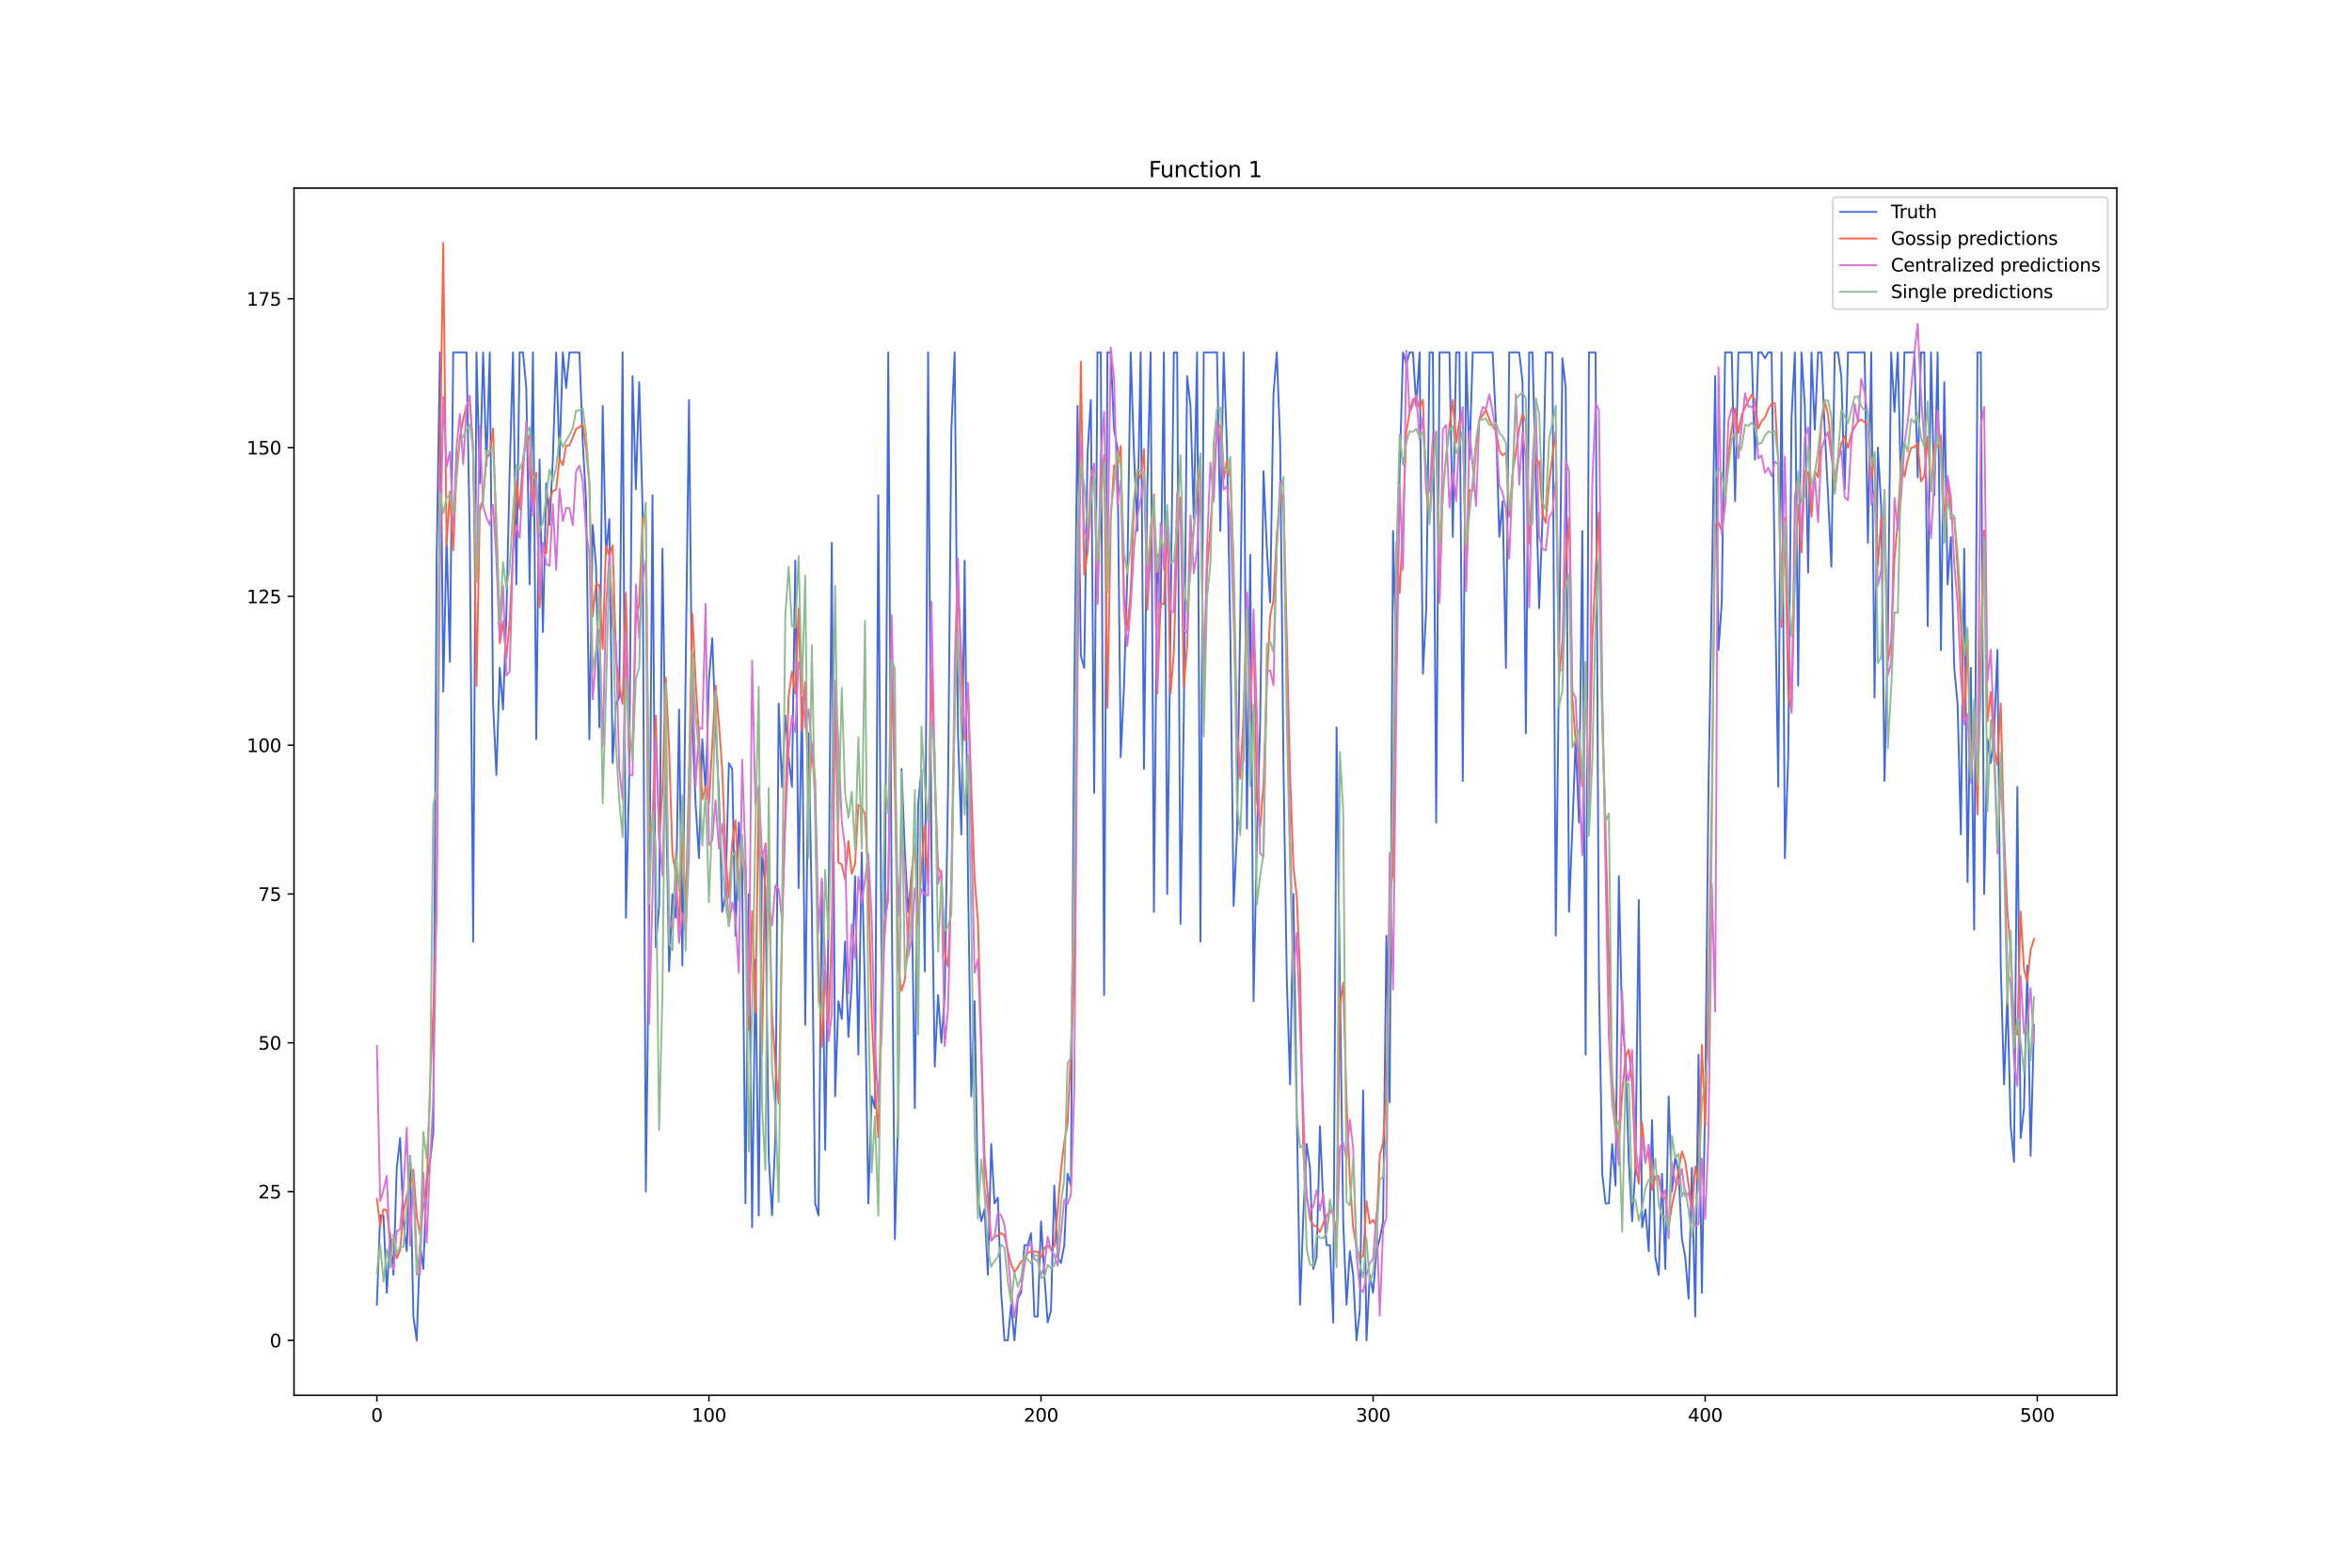 <?xml version="1.0" encoding="utf-8" standalone="no"?>
<!DOCTYPE svg PUBLIC "-//W3C//DTD SVG 1.1//EN"
  "http://www.w3.org/Graphics/SVG/1.1/DTD/svg11.dtd">
<svg xmlns:xlink="http://www.w3.org/1999/xlink" width="1296pt" height="864pt" viewBox="0 0 1296 864" xmlns="http://www.w3.org/2000/svg" version="1.1">
 <defs>
  <style type="text/css">*{stroke-linejoin: round; stroke-linecap: butt}</style>
 </defs>
 <g id="figure_1">
  <g id="patch_1">
   <path d="M 0 864 
L 1296 864 
L 1296 0 
L 0 0 
z
" style="fill: #ffffff"/>
  </g>
  <g id="axes_1">
   <g id="patch_2">
    <path d="M 162 768.96 
L 1166.4 768.96 
L 1166.4 103.68 
L 162 103.68 
z
" style="fill: #ffffff"/>
   </g>
   <g id="matplotlib.axis_1">
    <g id="xtick_1">
     <g id="line2d_1">
      <defs>
       <path id="m6d44ee0c8e" d="M 0 0 
L 0 3.5 
" style="stroke: #000000; stroke-width: 0.8"/>
      </defs>
      <g>
       <use xlink:href="#m6d44ee0c8e" x="207.655" y="768.96" style="stroke: #000000; stroke-width: 0.8"/>
      </g>
     </g>
     <g id="text_1">
      <!-- 0 -->
      <g transform="translate(204.473 783.558) scale(0.1 -0.1)">
       <defs>
        <path id="DejaVuSans-30" d="M 2034 4250 
Q 1547 4250 1301 3770 
Q 1056 3291 1056 2328 
Q 1056 1369 1301 889 
Q 1547 409 2034 409 
Q 2525 409 2770 889 
Q 3016 1369 3016 2328 
Q 3016 3291 2770 3770 
Q 2525 4250 2034 4250 
z
M 2034 4750 
Q 2819 4750 3233 4129 
Q 3647 3509 3647 2328 
Q 3647 1150 3233 529 
Q 2819 -91 2034 -91 
Q 1250 -91 836 529 
Q 422 1150 422 2328 
Q 422 3509 836 4129 
Q 1250 4750 2034 4750 
z
" transform="scale(0.016)"/>
       </defs>
       <use xlink:href="#DejaVuSans-30"/>
      </g>
     </g>
    </g>
    <g id="xtick_2">
     <g id="line2d_2">
      <g>
       <use xlink:href="#m6d44ee0c8e" x="390.639" y="768.96" style="stroke: #000000; stroke-width: 0.8"/>
      </g>
     </g>
     <g id="text_2">
      <!-- 100 -->
      <g transform="translate(381.095 783.558) scale(0.1 -0.1)">
       <defs>
        <path id="DejaVuSans-31" d="M 794 531 
L 1825 531 
L 1825 4091 
L 703 3866 
L 703 4441 
L 1819 4666 
L 2450 4666 
L 2450 531 
L 3481 531 
L 3481 0 
L 794 0 
L 794 531 
z
" transform="scale(0.016)"/>
       </defs>
       <use xlink:href="#DejaVuSans-31"/>
       <use xlink:href="#DejaVuSans-30" x="63.623"/>
       <use xlink:href="#DejaVuSans-30" x="127.246"/>
      </g>
     </g>
    </g>
    <g id="xtick_3">
     <g id="line2d_3">
      <g>
       <use xlink:href="#m6d44ee0c8e" x="573.623" y="768.96" style="stroke: #000000; stroke-width: 0.8"/>
      </g>
     </g>
     <g id="text_3">
      <!-- 200 -->
      <g transform="translate(564.079 783.558) scale(0.1 -0.1)">
       <defs>
        <path id="DejaVuSans-32" d="M 1228 531 
L 3431 531 
L 3431 0 
L 469 0 
L 469 531 
Q 828 903 1448 1529 
Q 2069 2156 2228 2338 
Q 2531 2678 2651 2914 
Q 2772 3150 2772 3378 
Q 2772 3750 2511 3984 
Q 2250 4219 1831 4219 
Q 1534 4219 1204 4116 
Q 875 4013 500 3803 
L 500 4441 
Q 881 4594 1212 4672 
Q 1544 4750 1819 4750 
Q 2544 4750 2975 4387 
Q 3406 4025 3406 3419 
Q 3406 3131 3298 2873 
Q 3191 2616 2906 2266 
Q 2828 2175 2409 1742 
Q 1991 1309 1228 531 
z
" transform="scale(0.016)"/>
       </defs>
       <use xlink:href="#DejaVuSans-32"/>
       <use xlink:href="#DejaVuSans-30" x="63.623"/>
       <use xlink:href="#DejaVuSans-30" x="127.246"/>
      </g>
     </g>
    </g>
    <g id="xtick_4">
     <g id="line2d_4">
      <g>
       <use xlink:href="#m6d44ee0c8e" x="756.607" y="768.96" style="stroke: #000000; stroke-width: 0.8"/>
      </g>
     </g>
     <g id="text_4">
      <!-- 300 -->
      <g transform="translate(747.063 783.558) scale(0.1 -0.1)">
       <defs>
        <path id="DejaVuSans-33" d="M 2597 2516 
Q 3050 2419 3304 2112 
Q 3559 1806 3559 1356 
Q 3559 666 3084 287 
Q 2609 -91 1734 -91 
Q 1441 -91 1130 -33 
Q 819 25 488 141 
L 488 750 
Q 750 597 1062 519 
Q 1375 441 1716 441 
Q 2309 441 2620 675 
Q 2931 909 2931 1356 
Q 2931 1769 2642 2001 
Q 2353 2234 1838 2234 
L 1294 2234 
L 1294 2753 
L 1863 2753 
Q 2328 2753 2575 2939 
Q 2822 3125 2822 3475 
Q 2822 3834 2567 4026 
Q 2313 4219 1838 4219 
Q 1578 4219 1281 4162 
Q 984 4106 628 3988 
L 628 4550 
Q 988 4650 1302 4700 
Q 1616 4750 1894 4750 
Q 2613 4750 3031 4423 
Q 3450 4097 3450 3541 
Q 3450 3153 3228 2886 
Q 3006 2619 2597 2516 
z
" transform="scale(0.016)"/>
       </defs>
       <use xlink:href="#DejaVuSans-33"/>
       <use xlink:href="#DejaVuSans-30" x="63.623"/>
       <use xlink:href="#DejaVuSans-30" x="127.246"/>
      </g>
     </g>
    </g>
    <g id="xtick_5">
     <g id="line2d_5">
      <g>
       <use xlink:href="#m6d44ee0c8e" x="939.591" y="768.96" style="stroke: #000000; stroke-width: 0.8"/>
      </g>
     </g>
     <g id="text_5">
      <!-- 400 -->
      <g transform="translate(930.047 783.558) scale(0.1 -0.1)">
       <defs>
        <path id="DejaVuSans-34" d="M 2419 4116 
L 825 1625 
L 2419 1625 
L 2419 4116 
z
M 2253 4666 
L 3047 4666 
L 3047 1625 
L 3713 1625 
L 3713 1100 
L 3047 1100 
L 3047 0 
L 2419 0 
L 2419 1100 
L 313 1100 
L 313 1709 
L 2253 4666 
z
" transform="scale(0.016)"/>
       </defs>
       <use xlink:href="#DejaVuSans-34"/>
       <use xlink:href="#DejaVuSans-30" x="63.623"/>
       <use xlink:href="#DejaVuSans-30" x="127.246"/>
      </g>
     </g>
    </g>
    <g id="xtick_6">
     <g id="line2d_6">
      <g>
       <use xlink:href="#m6d44ee0c8e" x="1122.575" y="768.96" style="stroke: #000000; stroke-width: 0.8"/>
      </g>
     </g>
     <g id="text_6">
      <!-- 500 -->
      <g transform="translate(1113.032 783.558) scale(0.1 -0.1)">
       <defs>
        <path id="DejaVuSans-35" d="M 691 4666 
L 3169 4666 
L 3169 4134 
L 1269 4134 
L 1269 2991 
Q 1406 3038 1543 3061 
Q 1681 3084 1819 3084 
Q 2600 3084 3056 2656 
Q 3513 2228 3513 1497 
Q 3513 744 3044 326 
Q 2575 -91 1722 -91 
Q 1428 -91 1123 -41 
Q 819 9 494 109 
L 494 744 
Q 775 591 1075 516 
Q 1375 441 1709 441 
Q 2250 441 2565 725 
Q 2881 1009 2881 1497 
Q 2881 1984 2565 2268 
Q 2250 2553 1709 2553 
Q 1456 2553 1204 2497 
Q 953 2441 691 2322 
L 691 4666 
z
" transform="scale(0.016)"/>
       </defs>
       <use xlink:href="#DejaVuSans-35"/>
       <use xlink:href="#DejaVuSans-30" x="63.623"/>
       <use xlink:href="#DejaVuSans-30" x="127.246"/>
      </g>
     </g>
    </g>
   </g>
   <g id="matplotlib.axis_2">
    <g id="ytick_1">
     <g id="line2d_7">
      <defs>
       <path id="m7f76f082e6" d="M 0 0 
L -3.5 0 
" style="stroke: #000000; stroke-width: 0.8"/>
      </defs>
      <g>
       <use xlink:href="#m7f76f082e6" x="162" y="738.72" style="stroke: #000000; stroke-width: 0.8"/>
      </g>
     </g>
     <g id="text_7">
      <!-- 0 -->
      <g transform="translate(148.637 742.519) scale(0.1 -0.1)">
       <use xlink:href="#DejaVuSans-30"/>
      </g>
     </g>
    </g>
    <g id="ytick_2">
     <g id="line2d_8">
      <g>
       <use xlink:href="#m7f76f082e6" x="162" y="656.714" style="stroke: #000000; stroke-width: 0.8"/>
      </g>
     </g>
     <g id="text_8">
      <!-- 25 -->
      <g transform="translate(142.275 660.514) scale(0.1 -0.1)">
       <use xlink:href="#DejaVuSans-32"/>
       <use xlink:href="#DejaVuSans-35" x="63.623"/>
      </g>
     </g>
    </g>
    <g id="ytick_3">
     <g id="line2d_9">
      <g>
       <use xlink:href="#m7f76f082e6" x="162" y="574.709" style="stroke: #000000; stroke-width: 0.8"/>
      </g>
     </g>
     <g id="text_9">
      <!-- 50 -->
      <g transform="translate(142.275 578.508) scale(0.1 -0.1)">
       <use xlink:href="#DejaVuSans-35"/>
       <use xlink:href="#DejaVuSans-30" x="63.623"/>
      </g>
     </g>
    </g>
    <g id="ytick_4">
     <g id="line2d_10">
      <g>
       <use xlink:href="#m7f76f082e6" x="162" y="492.703" style="stroke: #000000; stroke-width: 0.8"/>
      </g>
     </g>
     <g id="text_10">
      <!-- 75 -->
      <g transform="translate(142.275 496.502) scale(0.1 -0.1)">
       <defs>
        <path id="DejaVuSans-37" d="M 525 4666 
L 3525 4666 
L 3525 4397 
L 1831 0 
L 1172 0 
L 2766 4134 
L 525 4134 
L 525 4666 
z
" transform="scale(0.016)"/>
       </defs>
       <use xlink:href="#DejaVuSans-37"/>
       <use xlink:href="#DejaVuSans-35" x="63.623"/>
      </g>
     </g>
    </g>
    <g id="ytick_5">
     <g id="line2d_11">
      <g>
       <use xlink:href="#m7f76f082e6" x="162" y="410.697" style="stroke: #000000; stroke-width: 0.8"/>
      </g>
     </g>
     <g id="text_11">
      <!-- 100 -->
      <g transform="translate(135.912 414.497) scale(0.1 -0.1)">
       <use xlink:href="#DejaVuSans-31"/>
       <use xlink:href="#DejaVuSans-30" x="63.623"/>
       <use xlink:href="#DejaVuSans-30" x="127.246"/>
      </g>
     </g>
    </g>
    <g id="ytick_6">
     <g id="line2d_12">
      <g>
       <use xlink:href="#m7f76f082e6" x="162" y="328.692" style="stroke: #000000; stroke-width: 0.8"/>
      </g>
     </g>
     <g id="text_12">
      <!-- 125 -->
      <g transform="translate(135.912 332.491) scale(0.1 -0.1)">
       <use xlink:href="#DejaVuSans-31"/>
       <use xlink:href="#DejaVuSans-32" x="63.623"/>
       <use xlink:href="#DejaVuSans-35" x="127.246"/>
      </g>
     </g>
    </g>
    <g id="ytick_7">
     <g id="line2d_13">
      <g>
       <use xlink:href="#m7f76f082e6" x="162" y="246.686" style="stroke: #000000; stroke-width: 0.8"/>
      </g>
     </g>
     <g id="text_13">
      <!-- 150 -->
      <g transform="translate(135.912 250.485) scale(0.1 -0.1)">
       <use xlink:href="#DejaVuSans-31"/>
       <use xlink:href="#DejaVuSans-35" x="63.623"/>
       <use xlink:href="#DejaVuSans-30" x="127.246"/>
      </g>
     </g>
    </g>
    <g id="ytick_8">
     <g id="line2d_14">
      <g>
       <use xlink:href="#m7f76f082e6" x="162" y="164.681" style="stroke: #000000; stroke-width: 0.8"/>
      </g>
     </g>
     <g id="text_14">
      <!-- 175 -->
      <g transform="translate(135.912 168.48) scale(0.1 -0.1)">
       <use xlink:href="#DejaVuSans-31"/>
       <use xlink:href="#DejaVuSans-37" x="63.623"/>
       <use xlink:href="#DejaVuSans-35" x="127.246"/>
      </g>
     </g>
    </g>
   </g>
   <g id="line2d_15">
    <path d="M 207.655 719.039 
L 209.484 669.835 
L 211.314 669.835 
L 213.144 712.478 
L 214.974 679.676 
L 216.804 702.638 
L 218.634 643.593 
L 220.463 627.192 
L 222.293 673.115 
L 224.123 689.517 
L 225.953 637.033 
L 227.783 725.599 
L 229.613 738.72 
L 231.442 686.236 
L 233.272 699.357 
L 235.102 650.154 
L 236.932 640.313 
L 238.762 623.912 
L 240.592 309.011 
L 242.422 194.203 
L 244.251 381.175 
L 246.081 295.89 
L 247.911 364.774 
L 249.741 194.203 
L 257.06 194.203 
L 258.89 299.17 
L 260.72 518.945 
L 262.55 194.203 
L 264.38 266.368 
L 266.209 194.203 
L 268.039 256.527 
L 269.869 194.203 
L 271.699 387.736 
L 273.529 427.099 
L 275.359 368.055 
L 277.189 391.016 
L 279.018 338.533 
L 280.848 259.807 
L 282.678 194.203 
L 284.508 322.131 
L 286.338 194.203 
L 288.168 194.203 
L 289.997 213.884 
L 291.827 322.131 
L 293.657 194.203 
L 295.487 407.417 
L 297.317 253.247 
L 299.147 348.373 
L 300.976 266.368 
L 302.806 289.329 
L 304.636 253.247 
L 306.466 194.203 
L 308.296 253.247 
L 310.126 194.203 
L 311.956 213.884 
L 313.785 194.203 
L 319.275 194.203 
L 321.105 243.406 
L 322.935 276.208 
L 324.764 407.417 
L 326.594 289.329 
L 328.424 312.291 
L 330.254 400.857 
L 332.084 223.725 
L 333.914 305.73 
L 335.743 286.049 
L 337.573 420.538 
L 339.403 387.736 
L 341.233 384.456 
L 343.063 194.203 
L 344.893 505.824 
L 346.723 427.099 
L 348.552 207.324 
L 350.382 269.648 
L 352.212 210.604 
L 354.042 279.488 
L 355.872 656.714 
L 357.702 509.104 
L 359.531 272.928 
L 361.361 522.225 
L 363.191 499.264 
L 365.021 302.45 
L 366.851 430.379 
L 368.681 535.346 
L 370.51 492.703 
L 372.34 505.824 
L 374.17 391.016 
L 376 532.066 
L 377.83 368.055 
L 379.66 220.444 
L 381.489 400.857 
L 383.319 443.5 
L 385.149 473.022 
L 386.979 407.417 
L 388.809 436.939 
L 390.639 374.615 
L 392.469 351.653 
L 394.298 400.857 
L 396.128 436.939 
L 397.958 502.544 
L 399.788 492.703 
L 401.618 420.538 
L 403.448 423.818 
L 405.277 515.665 
L 407.107 453.34 
L 408.937 479.582 
L 410.767 663.275 
L 412.597 492.703 
L 414.427 676.396 
L 416.256 528.786 
L 418.086 669.835 
L 419.916 469.742 
L 421.746 489.423 
L 423.576 637.033 
L 425.406 669.835 
L 427.236 627.192 
L 429.065 387.736 
L 430.895 433.659 
L 432.725 394.296 
L 434.555 417.258 
L 436.385 433.659 
L 438.215 309.011 
L 440.044 489.423 
L 441.874 384.456 
L 443.704 564.868 
L 445.534 404.137 
L 447.364 502.544 
L 449.194 663.275 
L 451.023 669.835 
L 452.853 486.143 
L 454.683 633.753 
L 456.513 509.104 
L 458.343 299.17 
L 460.173 604.231 
L 462.003 551.747 
L 463.832 561.588 
L 465.662 518.945 
L 467.492 571.429 
L 469.322 541.906 
L 471.152 482.862 
L 472.982 581.269 
L 474.811 469.742 
L 476.641 548.467 
L 478.471 663.275 
L 480.301 604.231 
L 482.131 610.791 
L 483.961 272.928 
L 485.79 538.626 
L 487.62 505.824 
L 489.45 194.203 
L 491.28 489.423 
L 493.11 682.956 
L 494.94 614.071 
L 496.77 423.818 
L 498.599 469.742 
L 500.429 502.544 
L 502.259 482.862 
L 504.089 610.791 
L 505.919 443.5 
L 507.749 423.818 
L 509.578 535.346 
L 511.408 194.203 
L 513.238 469.742 
L 515.068 587.83 
L 516.898 548.467 
L 518.728 574.709 
L 520.557 548.467 
L 522.387 433.659 
L 524.217 236.846 
L 526.047 194.203 
L 527.877 404.137 
L 529.707 459.901 
L 531.536 309.011 
L 533.366 482.862 
L 535.196 604.231 
L 537.026 551.747 
L 538.856 659.995 
L 540.686 673.115 
L 542.516 666.555 
L 544.345 702.638 
L 546.175 630.473 
L 548.005 663.275 
L 549.835 659.995 
L 551.665 712.478 
L 553.495 738.72 
L 555.324 738.72 
L 557.154 719.039 
L 558.984 738.72 
L 560.814 715.758 
L 562.644 712.478 
L 564.474 686.236 
L 566.303 686.236 
L 568.133 679.676 
L 569.963 725.599 
L 571.793 725.599 
L 573.623 673.115 
L 575.453 702.638 
L 577.283 728.879 
L 579.112 722.319 
L 580.942 653.434 
L 582.772 692.797 
L 584.602 696.077 
L 586.432 686.236 
L 588.262 646.874 
L 590.091 653.434 
L 591.921 384.456 
L 593.751 223.725 
L 595.581 361.494 
L 597.411 368.055 
L 599.241 249.966 
L 601.07 220.444 
L 602.9 436.939 
L 604.73 194.203 
L 606.56 194.203 
L 608.39 548.467 
L 610.22 194.203 
L 612.05 194.203 
L 613.879 236.846 
L 615.709 246.686 
L 617.539 417.258 
L 619.369 377.895 
L 621.199 315.571 
L 623.029 194.203 
L 624.858 249.966 
L 626.688 292.609 
L 628.518 194.203 
L 630.348 423.818 
L 632.178 269.648 
L 634.008 194.203 
L 635.837 502.544 
L 637.667 305.73 
L 639.497 335.252 
L 641.327 194.203 
L 643.157 492.703 
L 646.817 194.203 
L 648.646 194.203 
L 650.476 509.104 
L 652.306 394.296 
L 654.136 207.324 
L 655.966 223.725 
L 657.796 286.049 
L 659.625 194.203 
L 661.455 518.945 
L 663.285 194.203 
L 670.604 194.203 
L 672.434 292.609 
L 674.264 194.203 
L 676.094 246.686 
L 677.924 348.373 
L 679.754 499.264 
L 681.583 459.901 
L 683.413 338.533 
L 685.243 194.203 
L 687.073 456.621 
L 688.903 305.73 
L 690.733 551.747 
L 692.563 463.181 
L 694.392 397.577 
L 696.222 259.807 
L 698.052 302.45 
L 699.882 331.972 
L 701.712 217.164 
L 703.542 194.203 
L 705.371 243.406 
L 707.201 420.538 
L 709.031 538.626 
L 710.861 597.67 
L 712.691 492.703 
L 714.521 610.791 
L 716.35 719.039 
L 718.18 669.835 
L 720.01 630.473 
L 721.84 643.593 
L 723.67 699.357 
L 725.5 692.797 
L 727.33 620.632 
L 729.159 663.275 
L 730.989 686.236 
L 732.819 686.236 
L 734.649 728.879 
L 736.479 400.857 
L 738.309 541.906 
L 740.138 673.115 
L 741.968 719.039 
L 743.798 689.517 
L 745.628 702.638 
L 747.458 738.72 
L 749.288 722.319 
L 751.117 600.951 
L 752.947 738.72 
L 754.777 702.638 
L 756.607 712.478 
L 758.437 689.517 
L 760.267 682.956 
L 762.097 673.115 
L 763.926 515.665 
L 765.756 607.511 
L 767.586 292.609 
L 769.416 364.774 
L 771.246 259.807 
L 773.076 194.203 
L 774.905 200.763 
L 776.735 194.203 
L 778.565 194.203 
L 780.395 223.725 
L 782.225 194.203 
L 784.055 371.335 
L 785.884 335.252 
L 787.714 194.203 
L 789.544 194.203 
L 791.374 453.34 
L 793.204 194.203 
L 798.693 194.203 
L 800.523 295.89 
L 802.353 194.203 
L 804.183 194.203 
L 806.013 430.379 
L 807.843 194.203 
L 809.672 253.247 
L 811.502 194.203 
L 822.481 194.203 
L 824.311 233.565 
L 826.141 295.89 
L 827.971 276.208 
L 829.801 368.055 
L 831.63 194.203 
L 837.12 194.203 
L 838.95 210.604 
L 840.78 404.137 
L 842.61 194.203 
L 844.439 194.203 
L 848.099 335.252 
L 849.929 286.049 
L 851.759 194.203 
L 855.418 194.203 
L 857.248 515.665 
L 859.078 364.774 
L 860.908 197.483 
L 862.738 213.884 
L 864.568 502.544 
L 866.397 456.621 
L 868.227 407.417 
L 870.057 453.34 
L 871.887 292.609 
L 873.717 581.269 
L 875.547 194.203 
L 879.206 194.203 
L 881.036 538.626 
L 882.866 646.874 
L 884.696 663.275 
L 886.526 663.275 
L 888.356 630.473 
L 890.185 653.434 
L 892.015 482.862 
L 893.845 564.868 
L 895.675 581.269 
L 897.505 640.313 
L 899.335 673.115 
L 901.164 643.593 
L 902.994 495.983 
L 904.824 676.396 
L 906.654 666.555 
L 908.484 689.517 
L 910.314 617.352 
L 912.144 692.797 
L 913.973 702.638 
L 915.803 646.874 
L 917.633 699.357 
L 919.463 604.231 
L 921.293 656.714 
L 923.123 637.033 
L 924.952 646.874 
L 926.782 682.956 
L 928.612 692.797 
L 930.442 715.758 
L 932.272 643.593 
L 934.102 725.599 
L 935.931 581.269 
L 937.761 712.478 
L 939.591 604.231 
L 941.421 433.659 
L 943.251 325.412 
L 945.081 207.324 
L 946.911 358.214 
L 948.74 331.972 
L 950.57 194.203 
L 954.23 194.203 
L 956.06 276.208 
L 957.89 194.203 
L 965.209 194.203 
L 967.039 253.247 
L 968.869 194.203 
L 970.698 194.203 
L 972.528 197.483 
L 974.358 194.203 
L 976.188 194.203 
L 978.018 322.131 
L 979.848 433.659 
L 981.678 194.203 
L 983.507 473.022 
L 985.337 417.258 
L 987.167 230.285 
L 988.997 194.203 
L 990.827 377.895 
L 992.657 194.203 
L 994.486 223.725 
L 996.316 315.571 
L 998.146 194.203 
L 999.976 236.846 
L 1001.806 194.203 
L 1003.636 194.203 
L 1005.465 236.846 
L 1007.295 272.928 
L 1009.125 312.291 
L 1010.955 194.203 
L 1012.785 194.203 
L 1014.615 207.324 
L 1016.444 269.648 
L 1018.274 194.203 
L 1027.424 194.203 
L 1029.253 299.17 
L 1031.083 194.203 
L 1032.913 384.456 
L 1034.743 246.686 
L 1036.573 279.488 
L 1038.403 430.379 
L 1040.232 351.653 
L 1042.062 194.203 
L 1043.892 227.005 
L 1045.722 194.203 
L 1047.552 272.928 
L 1049.382 194.203 
L 1054.871 194.203 
L 1056.701 263.087 
L 1058.531 194.203 
L 1060.361 194.203 
L 1062.191 345.093 
L 1064.02 194.203 
L 1065.85 272.928 
L 1067.68 194.203 
L 1069.51 358.214 
L 1071.34 210.604 
L 1073.17 322.131 
L 1074.999 295.89 
L 1076.829 368.055 
L 1078.659 387.736 
L 1080.489 459.901 
L 1082.319 302.45 
L 1084.149 486.143 
L 1085.978 368.055 
L 1087.808 512.384 
L 1089.638 194.203 
L 1091.468 194.203 
L 1093.298 492.703 
L 1095.128 407.417 
L 1096.958 420.538 
L 1098.787 404.137 
L 1100.617 358.214 
L 1102.447 532.066 
L 1104.277 597.67 
L 1106.107 548.467 
L 1107.937 620.632 
L 1109.766 640.313 
L 1111.596 433.659 
L 1113.426 627.192 
L 1115.256 610.791 
L 1117.086 532.066 
L 1118.916 637.033 
L 1120.745 564.868 
L 1120.745 564.868 
" clip-path="url(#pe89cdb2e42)" style="fill: none; stroke: #4169e1; stroke-linecap: square"/>
   </g>
   <g id="line2d_16">
    <path d="M 207.655 660.682 
L 209.484 675.452 
L 211.314 666.441 
L 213.144 666.983 
L 214.974 683.338 
L 216.804 682.981 
L 218.634 693.525 
L 220.463 688.975 
L 222.293 667.578 
L 224.123 658.965 
L 225.953 653.701 
L 227.783 644.616 
L 229.613 670.462 
L 231.442 679.877 
L 233.272 664.466 
L 235.102 659.321 
L 236.932 597.539 
L 238.762 557.097 
L 240.592 499.552 
L 242.422 251.461 
L 244.251 133.92 
L 246.081 300.653 
L 247.911 270.888 
L 249.741 303.301 
L 251.571 258.903 
L 253.401 241.025 
L 255.23 231.138 
L 257.06 223.508 
L 258.89 222.692 
L 260.72 246.347 
L 262.55 378.126 
L 264.38 282.079 
L 266.209 274.944 
L 268.039 252.725 
L 269.869 249.877 
L 271.699 236.161 
L 273.529 297.222 
L 275.359 354.452 
L 277.189 342.448 
L 279.018 362.745 
L 280.848 342.371 
L 284.508 265.318 
L 286.338 280.4 
L 288.168 252.741 
L 289.997 243.289 
L 291.827 239.647 
L 293.657 278.768 
L 295.487 260.494 
L 297.317 334.814 
L 299.147 300.177 
L 300.976 305.049 
L 302.806 275.225 
L 304.636 270.693 
L 306.466 269.769 
L 308.296 252.886 
L 310.126 256.356 
L 311.956 245.569 
L 313.785 245.463 
L 317.445 236.456 
L 319.275 235.395 
L 321.105 233.788 
L 322.935 247.257 
L 324.764 267.003 
L 326.594 339.626 
L 328.424 321.783 
L 330.254 322.604 
L 332.084 357.674 
L 333.914 300.773 
L 335.743 306.175 
L 337.573 300.509 
L 339.403 362.17 
L 341.233 377.932 
L 343.063 387.907 
L 344.893 326.681 
L 346.723 413.307 
L 348.552 410.553 
L 350.382 341.046 
L 352.212 333.097 
L 354.042 285.055 
L 355.872 286.92 
L 357.702 458.506 
L 359.531 454.91 
L 361.361 394.435 
L 363.191 463.288 
L 365.021 435.663 
L 366.851 373.383 
L 368.681 412.19 
L 370.51 470.542 
L 372.34 481.482 
L 374.17 511.489 
L 376 457.385 
L 377.83 501.032 
L 379.66 425.728 
L 381.489 338.151 
L 383.319 375.632 
L 385.149 406.276 
L 386.979 440.572 
L 388.809 433.391 
L 390.639 442.976 
L 394.298 377.724 
L 396.128 398.181 
L 397.958 424.429 
L 399.788 471.408 
L 401.618 494.784 
L 403.448 464.155 
L 405.277 452.067 
L 407.107 489.383 
L 408.937 467.893 
L 410.767 479.508 
L 412.597 567.784 
L 414.427 502.15 
L 416.256 558.038 
L 418.086 435.313 
L 419.916 581.201 
L 421.746 464.819 
L 423.576 489.133 
L 425.406 558.142 
L 427.236 586.532 
L 429.065 608.135 
L 430.895 515.455 
L 432.725 445.157 
L 434.555 383.688 
L 436.385 370.17 
L 438.215 382.256 
L 440.044 335.208 
L 441.874 402.835 
L 443.704 375.583 
L 445.534 445.203 
L 447.364 409.756 
L 449.194 440.439 
L 451.023 535.425 
L 452.853 576.985 
L 454.683 534.24 
L 456.513 565.597 
L 458.343 511.615 
L 460.173 377.906 
L 462.003 475.505 
L 463.832 476.372 
L 465.662 484.634 
L 467.492 463.45 
L 469.322 481.587 
L 471.152 476.239 
L 472.982 443.639 
L 474.811 444.492 
L 476.641 448.956 
L 478.471 484.27 
L 480.301 559.425 
L 482.131 597.969 
L 483.961 626.796 
L 485.79 535.952 
L 487.62 513.665 
L 489.45 486.693 
L 491.28 370.459 
L 493.11 434.265 
L 494.94 533.034 
L 496.77 546.092 
L 498.599 539.969 
L 500.429 515.041 
L 502.259 480.846 
L 504.089 465.196 
L 505.919 510.151 
L 507.749 477.471 
L 509.578 454.773 
L 511.408 487.589 
L 513.238 368.348 
L 515.068 429.155 
L 516.898 477.94 
L 518.728 482.081 
L 520.557 525.403 
L 522.387 532.728 
L 524.217 486.863 
L 526.047 394.948 
L 527.877 323.81 
L 529.707 360.947 
L 531.536 408.067 
L 533.366 378.767 
L 535.196 433.621 
L 537.026 484.531 
L 538.856 507.291 
L 540.686 576.187 
L 542.516 637.577 
L 544.345 659.029 
L 546.175 683.44 
L 548.005 681.726 
L 549.835 680.918 
L 551.665 679.659 
L 553.495 680.903 
L 555.324 689.19 
L 557.154 696.613 
L 558.984 701.127 
L 560.814 698.626 
L 562.644 695.25 
L 564.474 694.144 
L 566.303 690.316 
L 569.963 689.738 
L 571.793 689.864 
L 573.623 692.95 
L 575.453 687.847 
L 577.283 686.314 
L 579.112 688.368 
L 580.942 686.978 
L 582.772 667.64 
L 584.602 644.912 
L 586.432 629.679 
L 588.262 619.165 
L 591.921 538.558 
L 593.751 338.059 
L 595.581 199.137 
L 597.411 316.755 
L 599.241 304.555 
L 601.07 276.41 
L 602.9 257.919 
L 604.73 332.292 
L 606.56 270.088 
L 608.39 250.825 
L 610.22 390.04 
L 612.05 286.29 
L 613.879 256.517 
L 615.709 256.317 
L 617.539 245.817 
L 619.369 327.56 
L 621.199 347.271 
L 623.029 325.757 
L 624.858 278.099 
L 626.688 260.724 
L 628.518 263.666 
L 630.348 247.447 
L 632.178 336.147 
L 635.837 272.307 
L 637.667 382.191 
L 639.497 332.549 
L 641.327 332.907 
L 643.157 286.715 
L 644.987 382.227 
L 646.817 359.55 
L 648.646 294.816 
L 650.476 274.066 
L 652.306 378.563 
L 654.136 356.265 
L 655.966 301.424 
L 657.796 291.993 
L 659.625 273.422 
L 661.455 251.095 
L 663.285 389.882 
L 665.115 314.262 
L 666.945 291.071 
L 668.775 264.21 
L 670.604 235.077 
L 672.434 234.475 
L 674.264 264.114 
L 676.094 253.967 
L 677.924 262.981 
L 679.754 310.406 
L 681.583 404.913 
L 683.413 429.152 
L 685.243 393.816 
L 687.073 326.526 
L 688.903 392.067 
L 690.733 345.406 
L 692.563 441.156 
L 694.392 455.96 
L 696.222 432.144 
L 698.052 376.592 
L 699.882 339.501 
L 701.712 330.822 
L 703.542 294.131 
L 705.371 275.843 
L 707.201 272.884 
L 710.861 426.704 
L 712.691 477.852 
L 714.521 493.701 
L 716.35 535.456 
L 718.18 635.687 
L 720.01 658.376 
L 721.84 672.068 
L 723.67 675.327 
L 725.5 675.931 
L 727.33 679.056 
L 729.159 674.033 
L 730.989 669.966 
L 732.819 667.569 
L 734.649 668.959 
L 736.479 680.914 
L 738.309 554.498 
L 740.138 541.537 
L 741.968 606.731 
L 743.798 650.24 
L 745.628 676.445 
L 747.458 687.435 
L 749.288 692.76 
L 751.117 692.522 
L 752.947 661.981 
L 754.777 674.295 
L 756.607 672.225 
L 758.437 676.102 
L 760.267 636.803 
L 762.097 629.649 
L 763.926 601.501 
L 765.756 494.499 
L 767.586 480.047 
L 769.416 298.988 
L 771.246 326.817 
L 773.076 289.128 
L 774.905 238.299 
L 776.735 227.09 
L 778.565 220.197 
L 780.395 219.026 
L 782.225 224.697 
L 784.055 220.363 
L 785.884 269.649 
L 787.714 286.206 
L 789.544 252.875 
L 791.374 237.735 
L 793.204 330.265 
L 795.034 269.51 
L 798.693 234.641 
L 800.523 220.387 
L 802.353 243.99 
L 804.183 232.088 
L 806.013 230.581 
L 807.843 322.657 
L 809.672 269.966 
L 811.502 270.629 
L 813.332 247.402 
L 815.162 231.464 
L 816.992 228.934 
L 818.822 225.995 
L 820.651 231.184 
L 822.481 234.861 
L 824.311 237.651 
L 826.141 248.059 
L 827.971 250.938 
L 829.801 249.391 
L 831.63 284.684 
L 833.46 260.715 
L 835.29 249.052 
L 837.12 236.527 
L 838.95 228.243 
L 840.78 232.282 
L 842.61 299.609 
L 844.439 262.947 
L 846.269 253.247 
L 848.099 254.465 
L 849.929 283.354 
L 851.759 288.249 
L 853.589 265.773 
L 857.248 237.393 
L 859.078 373.092 
L 860.908 353.576 
L 862.738 309.853 
L 864.568 285.27 
L 866.397 384.081 
L 868.227 408.749 
L 870.057 414.96 
L 871.887 433.295 
L 873.717 364.997 
L 875.547 447.061 
L 877.377 352.643 
L 879.206 314.677 
L 881.036 282.515 
L 882.866 390.775 
L 884.696 457.812 
L 886.526 529.139 
L 888.356 594.401 
L 890.185 616.304 
L 892.015 632.141 
L 893.845 602.699 
L 895.675 583.116 
L 897.505 578.315 
L 899.335 597.311 
L 901.164 641.907 
L 902.994 652.422 
L 904.824 618.593 
L 906.654 639.215 
L 908.484 634.901 
L 910.314 655.856 
L 912.144 648.508 
L 913.973 648.08 
L 915.803 660.165 
L 917.633 660.096 
L 919.463 676.35 
L 921.293 664.18 
L 923.123 655.893 
L 924.952 644.76 
L 926.782 634.547 
L 928.612 640.192 
L 930.442 652.823 
L 932.272 667.68 
L 934.102 642.971 
L 935.931 652.189 
L 937.761 575.899 
L 939.591 620.74 
L 941.421 547.02 
L 943.251 438.096 
L 945.081 289.08 
L 946.911 287.889 
L 948.74 292.852 
L 950.57 278.588 
L 952.4 250.121 
L 954.23 235.907 
L 956.06 225.259 
L 957.89 238.706 
L 959.719 228.723 
L 961.549 224.378 
L 965.209 217.466 
L 967.039 220.721 
L 968.869 236.268 
L 970.698 232.005 
L 972.528 230.11 
L 974.358 225.487 
L 976.188 222.445 
L 978.018 222.076 
L 979.848 254.196 
L 981.678 345.654 
L 983.507 285.284 
L 985.337 382.358 
L 987.167 392.188 
L 988.997 316.335 
L 990.827 278.107 
L 992.657 304.575 
L 994.486 259.663 
L 996.316 260.48 
L 998.146 284.77 
L 999.976 259.511 
L 1001.806 263.054 
L 1003.636 232.938 
L 1005.465 221.371 
L 1007.295 228.37 
L 1009.125 247.05 
L 1010.955 271.848 
L 1012.785 254.376 
L 1014.615 244.402 
L 1016.444 240.45 
L 1018.274 246.872 
L 1020.104 239.169 
L 1021.934 235.277 
L 1023.764 232.429 
L 1025.594 231.177 
L 1027.424 232.816 
L 1029.253 234.167 
L 1031.083 265.287 
L 1032.913 249.984 
L 1034.743 311.855 
L 1036.573 285.681 
L 1038.403 285.596 
L 1040.232 364.497 
L 1042.062 353.532 
L 1043.892 308.163 
L 1045.722 287.113 
L 1047.552 254.615 
L 1049.382 262.679 
L 1051.211 253.234 
L 1053.041 246.781 
L 1054.871 246.396 
L 1056.701 244.152 
L 1058.531 265.321 
L 1060.361 262.312 
L 1062.191 240.597 
L 1064.02 270.704 
L 1065.85 245.572 
L 1067.68 245.982 
L 1069.51 239.883 
L 1071.34 288.097 
L 1073.17 263.884 
L 1074.999 286.081 
L 1076.829 285.523 
L 1078.659 313.23 
L 1080.489 343.98 
L 1082.319 399.195 
L 1084.149 352.799 
L 1085.978 425.671 
L 1087.808 391.381 
L 1089.638 448.882 
L 1091.468 353.017 
L 1093.298 292.368 
L 1095.128 397.506 
L 1096.958 381.44 
L 1098.787 412.191 
L 1100.617 421.55 
L 1102.447 387.612 
L 1104.277 461.023 
L 1106.107 502.503 
L 1107.937 523.926 
L 1109.766 565.21 
L 1111.596 570.272 
L 1113.426 502.444 
L 1115.256 534.033 
L 1117.086 540.913 
L 1118.916 523.75 
L 1120.745 517.442 
L 1120.745 517.442 
" clip-path="url(#pe89cdb2e42)" style="fill: none; stroke: #ff6347; stroke-linecap: square"/>
   </g>
   <g id="line2d_17">
    <path d="M 207.655 576.487 
L 209.484 662.039 
L 211.314 655.88 
L 213.144 648.037 
L 214.974 694.105 
L 216.804 699.621 
L 218.634 678.551 
L 220.463 677.561 
L 222.293 655.154 
L 224.123 621.418 
L 225.953 686.559 
L 227.783 650.112 
L 229.613 692.872 
L 231.442 702.378 
L 233.272 646.182 
L 235.102 684.836 
L 236.932 640.957 
L 238.762 605.551 
L 240.592 490.457 
L 242.422 315.416 
L 244.251 218.727 
L 246.081 257.432 
L 247.911 249.004 
L 249.741 289.517 
L 251.571 246.759 
L 253.401 228.071 
L 255.23 255.864 
L 257.06 224.816 
L 258.89 217.978 
L 260.72 251.802 
L 262.55 320.923 
L 264.38 234.91 
L 266.209 278.963 
L 268.039 285.106 
L 269.869 289.507 
L 271.699 278.219 
L 273.529 308.53 
L 275.359 351.387 
L 277.189 322.681 
L 279.018 372.257 
L 280.848 370.194 
L 282.678 302.854 
L 284.508 289.463 
L 286.338 296.545 
L 288.168 261.917 
L 289.997 232.229 
L 291.827 261.647 
L 293.657 284.371 
L 295.487 264.725 
L 297.317 327.721 
L 299.147 299.177 
L 300.976 310.921 
L 302.806 311.826 
L 304.636 277.921 
L 306.466 314.008 
L 308.296 269.31 
L 310.126 287.177 
L 311.956 279.885 
L 313.785 280.093 
L 315.615 289.472 
L 317.445 259.869 
L 319.275 256.586 
L 321.105 265.302 
L 322.935 293.036 
L 324.764 305.005 
L 326.594 385.41 
L 328.424 362.207 
L 330.254 346.906 
L 332.084 411.177 
L 333.914 334.883 
L 335.743 305.972 
L 337.573 344.865 
L 339.403 354.197 
L 341.233 423.95 
L 343.063 440.789 
L 344.893 348.761 
L 346.723 426.761 
L 348.552 427.303 
L 350.382 322.079 
L 352.212 351.861 
L 354.042 319.674 
L 355.872 308.486 
L 357.702 564.3 
L 359.531 494.107 
L 361.361 407.383 
L 363.191 458.296 
L 365.021 482.482 
L 366.851 408.824 
L 368.681 504.849 
L 370.51 511.948 
L 372.34 484.042 
L 374.17 519.722 
L 376 502.922 
L 377.83 514.072 
L 379.66 470.346 
L 381.489 367.352 
L 383.319 433.582 
L 385.149 400.993 
L 386.979 401.662 
L 388.809 332.847 
L 390.639 465.772 
L 392.469 463.195 
L 394.298 441.048 
L 396.128 467.661 
L 397.958 453.891 
L 399.788 479.86 
L 401.618 510.449 
L 403.448 497.248 
L 405.277 505.641 
L 407.107 536.179 
L 408.937 418.74 
L 410.767 471.167 
L 412.597 559.785 
L 414.427 364.086 
L 416.256 443.707 
L 418.086 433.215 
L 419.916 472.176 
L 421.746 466.185 
L 423.576 497.842 
L 425.406 510.032 
L 427.236 488.029 
L 429.065 489.884 
L 430.895 506.824 
L 432.725 454.557 
L 434.555 412.844 
L 436.385 394.389 
L 438.215 403.53 
L 440.044 365.14 
L 441.874 370.773 
L 443.704 400.897 
L 445.534 390.851 
L 447.364 413.01 
L 449.194 429.433 
L 451.023 513.641 
L 452.853 484.175 
L 454.683 532.246 
L 456.513 573.841 
L 458.343 558.94 
L 460.173 375.132 
L 462.003 410.572 
L 463.832 452.542 
L 465.662 467.812 
L 467.492 547.655 
L 469.322 509.368 
L 471.152 528.186 
L 472.982 483.162 
L 474.811 497.71 
L 476.641 484.958 
L 478.471 470.452 
L 480.301 505.985 
L 482.131 576.519 
L 483.961 607.576 
L 485.79 570.164 
L 487.62 506.928 
L 489.45 496.081 
L 491.28 339.021 
L 493.11 412.553 
L 494.94 505.106 
L 496.77 462.731 
L 498.599 477.609 
L 500.429 526.961 
L 502.259 518.519 
L 504.089 489.498 
L 505.919 502.427 
L 507.749 490.076 
L 509.578 492.815 
L 511.408 493.481 
L 513.238 331.521 
L 515.068 422.832 
L 516.898 487.207 
L 518.728 479.768 
L 520.557 576.483 
L 522.387 556.406 
L 524.217 485.521 
L 526.047 366.982 
L 527.877 307.797 
L 529.707 378.237 
L 531.536 404.653 
L 533.366 376.247 
L 537.026 536.082 
L 538.856 528.63 
L 540.686 579.019 
L 542.516 654.773 
L 544.345 666.355 
L 546.175 683.933 
L 548.005 681.756 
L 549.835 668.365 
L 551.665 669.847 
L 553.495 675.002 
L 555.324 691.063 
L 557.154 711.747 
L 558.984 726.124 
L 560.814 714.13 
L 562.644 710.066 
L 564.474 697.802 
L 566.303 687.319 
L 568.133 684.908 
L 569.963 693.696 
L 571.793 695.13 
L 573.623 702.57 
L 575.453 698.758 
L 577.283 681.546 
L 579.112 688.924 
L 580.942 691.667 
L 582.772 697.608 
L 586.432 661.222 
L 588.262 663.574 
L 590.091 658.46 
L 591.921 601.545 
L 593.751 372.57 
L 595.581 243.183 
L 597.411 292.669 
L 599.241 296.687 
L 601.07 262.754 
L 602.9 255.447 
L 604.73 333.005 
L 606.56 251.241 
L 608.39 226.943 
L 610.22 314.524 
L 612.05 191.49 
L 613.879 208.414 
L 615.709 278.193 
L 617.539 264.907 
L 619.369 337.45 
L 621.199 356.1 
L 623.029 333.689 
L 624.858 301.87 
L 626.688 284.565 
L 628.518 275.826 
L 630.348 262.273 
L 632.178 327.606 
L 634.008 290.095 
L 635.837 277.935 
L 637.667 379.845 
L 639.497 288.373 
L 641.327 314.11 
L 643.157 284.085 
L 644.987 336.819 
L 646.817 337.424 
L 648.646 271.416 
L 650.476 282.491 
L 652.306 347.629 
L 654.136 348.576 
L 655.966 283.975 
L 657.796 315.886 
L 659.625 303.256 
L 661.455 265.338 
L 663.285 374.684 
L 665.115 302.01 
L 666.945 254.953 
L 668.775 276.293 
L 670.604 231.805 
L 672.434 243.47 
L 674.264 269.879 
L 676.094 268.058 
L 677.924 286.861 
L 679.754 341.77 
L 681.583 401.299 
L 683.413 424.58 
L 685.243 419.059 
L 687.073 326.866 
L 688.903 397.834 
L 690.733 335.846 
L 692.563 393.954 
L 694.392 470.37 
L 696.222 472.222 
L 698.052 370.305 
L 699.882 369.419 
L 701.712 377.674 
L 703.542 300.325 
L 705.371 265.398 
L 707.201 281.184 
L 709.031 375.117 
L 712.691 539.497 
L 714.521 514.2 
L 716.35 567.643 
L 718.18 612.387 
L 720.01 661.253 
L 721.84 668.275 
L 723.67 664.875 
L 725.5 655.932 
L 727.33 667.019 
L 729.159 657.815 
L 730.989 679.086 
L 732.819 666.287 
L 734.649 666.869 
L 736.479 690.326 
L 738.309 632.136 
L 740.138 629.818 
L 741.968 638.981 
L 743.798 617.088 
L 745.628 633.045 
L 747.458 691.995 
L 749.288 709.995 
L 751.117 712.133 
L 752.947 702.922 
L 754.777 696.23 
L 756.607 693.71 
L 758.437 668.554 
L 760.267 725.047 
L 762.097 676.895 
L 763.926 671.406 
L 765.756 470.109 
L 767.586 545.382 
L 769.416 385.329 
L 771.246 267.051 
L 773.076 314.064 
L 774.905 193.227 
L 776.735 227.544 
L 778.565 223.085 
L 780.395 217.604 
L 782.225 242.406 
L 784.055 229.687 
L 785.884 271.666 
L 787.714 270.952 
L 789.544 239.774 
L 791.374 239.954 
L 793.204 332.369 
L 795.034 236.693 
L 796.864 234.289 
L 798.693 279.684 
L 800.523 259.185 
L 802.353 276.252 
L 804.183 237.841 
L 806.013 224.281 
L 807.843 325.957 
L 809.672 237.422 
L 811.502 256.454 
L 813.332 278.959 
L 815.162 230.993 
L 816.992 224.436 
L 818.822 225.364 
L 820.651 217.299 
L 824.311 236.951 
L 826.141 267.518 
L 827.971 271.587 
L 829.801 280.215 
L 831.63 307.87 
L 835.29 217.399 
L 837.12 267.221 
L 838.95 237.935 
L 840.78 252.266 
L 842.61 334.743 
L 844.439 255.577 
L 846.269 224.681 
L 848.099 295.903 
L 849.929 302.494 
L 851.759 303.436 
L 853.589 285.094 
L 855.418 282.219 
L 857.248 265.425 
L 859.078 368.889 
L 860.908 369.465 
L 862.738 253.269 
L 864.568 259.706 
L 866.397 381.101 
L 868.227 384.68 
L 870.057 429.943 
L 871.887 471.452 
L 873.717 371.495 
L 875.547 448.663 
L 877.377 267.248 
L 879.206 222.136 
L 881.036 226.119 
L 882.866 380.37 
L 884.696 479.428 
L 886.526 571.936 
L 888.356 608.732 
L 890.185 622.737 
L 892.015 642.115 
L 893.845 546.11 
L 895.675 589.438 
L 897.505 595.515 
L 899.335 578.709 
L 901.164 630.63 
L 902.994 646.969 
L 904.824 626.618 
L 906.654 640.985 
L 908.484 630.857 
L 910.314 644.729 
L 912.144 650.19 
L 913.973 649.8 
L 915.803 659.6 
L 917.633 655.949 
L 919.463 682.527 
L 921.293 640.612 
L 923.123 651.85 
L 924.952 652.983 
L 926.782 644.223 
L 928.612 659.492 
L 930.442 657.382 
L 932.272 667.233 
L 934.102 675.729 
L 935.931 674.625 
L 937.761 638.585 
L 939.591 671.821 
L 941.421 625.133 
L 943.251 487.066 
L 945.081 557.502 
L 946.911 202.428 
L 948.74 294.269 
L 950.57 275.112 
L 952.4 231.79 
L 954.23 225.017 
L 956.06 230.712 
L 957.89 252.668 
L 961.549 216.712 
L 963.379 224.026 
L 965.209 224.112 
L 967.039 226.905 
L 968.869 252.609 
L 970.698 250.95 
L 972.528 260.547 
L 974.358 257.724 
L 976.188 262.487 
L 978.018 254.418 
L 979.848 255.92 
L 981.678 327.877 
L 983.507 251.592 
L 985.337 339.343 
L 987.167 392.916 
L 988.997 273.494 
L 990.827 262.897 
L 992.657 297.803 
L 994.486 241.177 
L 996.316 235.446 
L 998.146 276.84 
L 999.976 261.797 
L 1001.806 287.739 
L 1003.636 247.953 
L 1005.465 241.723 
L 1007.295 238.1 
L 1009.125 251.845 
L 1010.955 262.433 
L 1012.785 252.736 
L 1014.615 248.556 
L 1016.444 273.965 
L 1018.274 275.74 
L 1020.104 244.819 
L 1021.934 222.569 
L 1023.764 232.603 
L 1025.594 208.812 
L 1027.424 216.289 
L 1029.253 228.763 
L 1031.083 278.332 
L 1032.913 269.547 
L 1034.743 322.865 
L 1036.573 314.432 
L 1038.403 270.088 
L 1040.232 372.308 
L 1042.062 365.619 
L 1043.892 274.399 
L 1045.722 291.957 
L 1047.552 273.788 
L 1049.382 244.691 
L 1051.211 232.234 
L 1053.041 214.807 
L 1054.871 194.318 
L 1056.701 178.418 
L 1058.531 216.981 
L 1060.361 244.341 
L 1062.191 275.04 
L 1064.02 296.747 
L 1065.85 264.69 
L 1067.68 226.265 
L 1069.51 252.404 
L 1071.34 298.216 
L 1073.17 262.28 
L 1074.999 274.131 
L 1076.829 311.049 
L 1078.659 332.293 
L 1080.489 372.907 
L 1082.319 398.522 
L 1084.149 393.53 
L 1085.978 431.415 
L 1087.808 402.775 
L 1089.638 425.103 
L 1091.468 234.516 
L 1093.298 224.236 
L 1095.128 375.592 
L 1096.958 358.089 
L 1098.787 404.126 
L 1100.617 470.318 
L 1102.447 431.011 
L 1104.277 458.871 
L 1106.107 535.786 
L 1107.937 541.013 
L 1109.766 585.17 
L 1111.596 598.509 
L 1113.426 537.666 
L 1115.256 569.483 
L 1117.086 564.489 
L 1118.916 544.506 
L 1120.745 574.6 
L 1120.745 574.6 
" clip-path="url(#pe89cdb2e42)" style="fill: none; stroke: #da70d6; stroke-linecap: square"/>
   </g>
   <g id="line2d_18">
    <path d="M 207.655 701.343 
L 209.484 685.668 
L 211.314 706.384 
L 213.144 688.523 
L 214.974 698.465 
L 216.804 680.378 
L 218.634 691.017 
L 220.463 686.991 
L 222.293 687.243 
L 224.123 666.005 
L 225.953 637.463 
L 227.783 653.101 
L 229.613 702.694 
L 231.442 688.571 
L 233.272 623.869 
L 235.102 638.67 
L 236.932 607.639 
L 238.762 443.318 
L 240.592 435.096 
L 242.422 271.529 
L 244.251 283.045 
L 246.081 274.162 
L 247.911 272.428 
L 249.741 283.56 
L 251.571 264.224 
L 253.401 243.064 
L 255.23 240.655 
L 257.06 236.688 
L 258.89 233.91 
L 260.72 247.809 
L 262.55 320.681 
L 264.38 278.843 
L 266.209 276.202 
L 268.039 248.459 
L 269.869 249.074 
L 271.699 246.037 
L 273.529 285.405 
L 275.359 342.807 
L 277.189 309.752 
L 279.018 324.228 
L 280.848 312.77 
L 282.678 281.878 
L 284.508 256.35 
L 286.338 258.477 
L 288.168 253.913 
L 289.997 238.502 
L 291.827 235.42 
L 293.657 262.166 
L 295.487 264.297 
L 297.317 293.396 
L 299.147 287.584 
L 300.976 273.888 
L 302.806 258.709 
L 304.636 265.131 
L 306.466 257.656 
L 308.296 241.145 
L 310.126 246.348 
L 311.956 242.912 
L 313.785 239.777 
L 315.615 235.859 
L 317.445 226.373 
L 319.275 226.2 
L 321.105 224.977 
L 322.935 239.336 
L 324.764 265.465 
L 326.594 369.391 
L 328.424 358.292 
L 330.254 325.783 
L 332.084 442.803 
L 333.914 381.885 
L 335.743 311.674 
L 337.573 330.563 
L 339.403 411.085 
L 341.233 441.548 
L 343.063 461.371 
L 344.893 373.723 
L 346.723 400.385 
L 348.552 419.493 
L 350.382 374.256 
L 352.212 367.807 
L 354.042 293.539 
L 355.872 276.995 
L 357.702 498.061 
L 359.531 447.705 
L 361.361 468.618 
L 363.191 622.92 
L 365.021 547.749 
L 366.851 376.7 
L 368.681 519.707 
L 370.51 523.804 
L 372.34 469.316 
L 374.17 491.332 
L 376 438.315 
L 377.83 524.015 
L 379.66 437.204 
L 381.489 359.349 
L 383.319 394.849 
L 385.149 415.217 
L 386.979 466.047 
L 388.809 436.126 
L 390.639 497.345 
L 392.469 449.694 
L 394.298 381.128 
L 396.128 449.793 
L 397.958 475.41 
L 399.788 498.026 
L 401.618 509.989 
L 403.448 472.143 
L 405.277 469.278 
L 407.107 496.348 
L 408.937 460.121 
L 410.767 496.189 
L 412.597 634.654 
L 414.427 553.89 
L 416.256 457.23 
L 418.086 378.523 
L 419.916 609.387 
L 421.746 644.857 
L 423.576 434.354 
L 425.406 588.803 
L 427.236 610.524 
L 429.065 662.537 
L 432.725 339.328 
L 434.555 312.405 
L 436.385 345.173 
L 438.215 345.856 
L 440.044 306.387 
L 441.874 380.907 
L 443.704 317.279 
L 445.534 472.8 
L 447.364 355.66 
L 451.023 552.139 
L 452.853 558.998 
L 454.683 479.332 
L 456.513 517.434 
L 458.343 440.341 
L 460.173 322.915 
L 462.003 453.451 
L 463.832 378.988 
L 465.662 437.479 
L 467.492 450.708 
L 469.322 436.35 
L 471.152 468.215 
L 472.982 406.29 
L 474.811 467.958 
L 476.641 342.188 
L 478.471 556.997 
L 480.301 646.285 
L 482.131 614.999 
L 483.961 670.114 
L 485.79 541.972 
L 487.62 431.946 
L 489.45 448.417 
L 491.28 363.843 
L 493.11 368.343 
L 494.94 627.05 
L 496.77 425.35 
L 498.599 536.562 
L 500.429 525.724 
L 502.259 504.66 
L 504.089 435.355 
L 505.919 570.157 
L 507.749 400.395 
L 509.578 431.736 
L 511.408 452.994 
L 513.238 398.19 
L 515.068 414.817 
L 516.898 524.591 
L 518.728 485.259 
L 520.557 512.889 
L 522.387 510.547 
L 524.217 503.694 
L 526.047 387.172 
L 527.877 348.132 
L 529.707 404.469 
L 531.536 448.99 
L 533.366 416.257 
L 535.196 505.55 
L 537.026 625.027 
L 538.856 671.637 
L 540.686 638.973 
L 542.516 657.637 
L 544.345 688.762 
L 546.175 698.213 
L 548.005 695.009 
L 549.835 692.753 
L 551.665 686.018 
L 553.495 687.543 
L 555.324 706.22 
L 557.154 718.202 
L 558.984 701.084 
L 560.814 709.154 
L 562.644 703.844 
L 564.474 691.95 
L 568.133 696.318 
L 569.963 691.89 
L 571.793 691.803 
L 573.623 704.306 
L 575.453 703.634 
L 577.283 697.183 
L 579.112 699.001 
L 580.942 697.531 
L 582.772 688.501 
L 584.602 663.098 
L 586.432 650.002 
L 588.262 585.88 
L 590.091 582.839 
L 591.921 472.442 
L 593.751 291.405 
L 595.581 254.226 
L 597.411 267.56 
L 599.241 290.085 
L 602.9 261.11 
L 604.73 309.701 
L 606.56 279.003 
L 608.39 254.333 
L 610.22 326.64 
L 612.05 281.484 
L 613.879 267.622 
L 615.709 249.085 
L 617.539 256.873 
L 619.369 304.773 
L 621.199 315.866 
L 623.029 301.743 
L 624.858 274.388 
L 626.688 258.632 
L 628.518 260.438 
L 630.348 260.553 
L 632.178 311.373 
L 634.008 295.118 
L 635.837 274.013 
L 637.667 315.255 
L 639.497 296.099 
L 641.327 303.014 
L 643.157 278.427 
L 644.987 310.358 
L 646.817 309.392 
L 648.646 290.627 
L 650.476 250.851 
L 652.306 320.793 
L 654.136 336.907 
L 655.966 315.73 
L 657.796 292.622 
L 659.625 265.665 
L 661.455 249.882 
L 663.285 405.835 
L 665.115 329.055 
L 666.945 311.021 
L 668.775 244.114 
L 670.604 225.197 
L 672.434 224.723 
L 674.264 257.048 
L 676.094 260.657 
L 677.924 251.677 
L 679.754 319.889 
L 681.583 442.892 
L 683.413 460.296 
L 685.243 410.533 
L 687.073 336.517 
L 688.903 433.46 
L 690.733 388.245 
L 692.563 498.59 
L 694.392 482.694 
L 696.222 470.292 
L 698.052 354.956 
L 699.882 353.577 
L 701.712 359.565 
L 703.542 301.656 
L 705.371 271.927 
L 707.201 262.644 
L 709.031 396.62 
L 710.861 477.816 
L 712.691 542.853 
L 714.521 614.945 
L 716.35 632.422 
L 718.18 631.188 
L 720.01 688.257 
L 721.84 696.885 
L 723.67 697.652 
L 725.5 680.837 
L 727.33 682.049 
L 729.159 682.393 
L 730.989 679.511 
L 732.819 661.072 
L 734.649 670.625 
L 736.479 698.397 
L 738.309 414.545 
L 740.138 448.013 
L 741.968 662.163 
L 743.798 664.371 
L 745.628 638.757 
L 747.458 685.301 
L 749.288 696.749 
L 751.117 704.248 
L 752.947 682.148 
L 754.777 707.031 
L 756.607 701.278 
L 758.437 682.909 
L 760.267 649.899 
L 762.097 648.647 
L 763.926 624.919 
L 767.586 425.977 
L 769.416 307.265 
L 771.246 239.463 
L 773.076 256.263 
L 774.905 243.919 
L 776.735 237.605 
L 778.565 237.955 
L 780.395 236.32 
L 782.225 240.85 
L 784.055 238.017 
L 785.884 257.663 
L 787.714 288.966 
L 789.544 261.661 
L 791.374 238.681 
L 793.204 299.653 
L 796.864 250.333 
L 798.693 237.026 
L 800.523 234.803 
L 802.353 249.85 
L 804.183 245.757 
L 806.013 236.893 
L 807.843 300.552 
L 809.672 283.807 
L 811.502 264.822 
L 813.332 242.32 
L 815.162 230.976 
L 816.992 231.335 
L 818.822 230.712 
L 820.651 234.236 
L 822.481 234.45 
L 824.311 232.98 
L 826.141 238.639 
L 827.971 240.445 
L 829.801 244.142 
L 831.63 281.191 
L 833.46 267.859 
L 835.29 219.752 
L 837.12 217.895 
L 838.95 216.216 
L 840.78 219.887 
L 842.61 288.885 
L 844.439 288.654 
L 846.269 219.514 
L 848.099 228.076 
L 849.929 276.888 
L 851.759 280.883 
L 853.589 241.898 
L 857.248 223.553 
L 859.078 389.642 
L 860.908 380.435 
L 862.738 324.608 
L 864.568 316.228 
L 866.397 411.93 
L 868.227 407.549 
L 870.057 401.983 
L 871.887 430.452 
L 873.717 365.016 
L 875.547 460.617 
L 877.377 420.09 
L 879.206 340.151 
L 881.036 307.551 
L 882.866 400.412 
L 884.696 452.681 
L 886.526 448.401 
L 888.356 602.695 
L 890.185 621.455 
L 892.015 617.444 
L 893.845 678.969 
L 895.675 596.107 
L 897.505 597.557 
L 899.335 662.278 
L 901.164 661.175 
L 902.994 672.77 
L 904.824 665.723 
L 906.654 654.92 
L 908.484 650.11 
L 910.314 651.267 
L 912.144 638.595 
L 913.973 663.845 
L 915.803 670.365 
L 917.633 670.282 
L 919.463 678.387 
L 921.293 626.022 
L 923.123 638.292 
L 924.952 635.831 
L 926.782 659.517 
L 928.612 655.634 
L 930.442 666.835 
L 932.272 681.539 
L 935.931 653.265 
L 937.761 607.785 
L 939.591 596.12 
L 941.421 576.758 
L 943.251 461.542 
L 945.081 263.636 
L 946.911 257.842 
L 948.74 261.035 
L 950.57 273.593 
L 954.23 242.074 
L 956.06 238.514 
L 957.89 249.247 
L 959.719 246.634 
L 961.549 234.076 
L 963.379 234.741 
L 965.209 233.068 
L 967.039 235.472 
L 968.869 244.722 
L 970.698 244.103 
L 972.528 240.029 
L 974.358 237.687 
L 976.188 238.534 
L 978.018 237.537 
L 979.848 252.8 
L 981.678 340.892 
L 983.507 287.76 
L 985.337 330.642 
L 987.167 350.57 
L 988.997 321.134 
L 990.827 259.742 
L 992.657 276.863 
L 994.486 273.639 
L 996.316 246.025 
L 998.146 267.464 
L 999.976 261.069 
L 1001.806 248.2 
L 1003.636 229.882 
L 1005.465 220.508 
L 1007.295 220.732 
L 1009.125 229.161 
L 1010.955 272.185 
L 1012.785 251.44 
L 1014.615 225.848 
L 1016.444 229.305 
L 1018.274 233.288 
L 1021.934 218.73 
L 1023.764 218.362 
L 1025.594 223.968 
L 1027.424 226.018 
L 1029.253 226.081 
L 1031.083 257.115 
L 1032.913 249.058 
L 1034.743 365.531 
L 1036.573 362.274 
L 1038.403 271.398 
L 1040.232 412.254 
L 1042.062 379.691 
L 1043.892 337.465 
L 1045.722 337.73 
L 1047.552 255.628 
L 1049.382 243.664 
L 1051.211 248.926 
L 1053.041 230.94 
L 1054.871 232.979 
L 1056.701 227.884 
L 1058.531 241.128 
L 1060.361 246.639 
L 1062.191 221.236 
L 1064.02 270.903 
L 1065.85 253.557 
L 1067.68 239.198 
L 1069.51 250.797 
L 1071.34 299.438 
L 1073.17 275.284 
L 1074.999 284.59 
L 1076.829 284.17 
L 1078.659 304.918 
L 1080.489 332.12 
L 1082.319 361.595 
L 1084.149 345.888 
L 1085.978 428.956 
L 1087.808 385.81 
L 1089.638 432.276 
L 1091.468 382.637 
L 1093.298 296.386 
L 1095.128 447.171 
L 1096.958 396.764 
L 1098.787 420.666 
L 1100.617 467.297 
L 1102.447 414.961 
L 1104.277 476.716 
L 1106.107 553.391 
L 1107.937 512.784 
L 1109.766 577.791 
L 1111.596 561.35 
L 1113.426 574.103 
L 1115.256 591.295 
L 1117.086 563.88 
L 1118.916 584.373 
L 1120.745 549.613 
L 1120.745 549.613 
" clip-path="url(#pe89cdb2e42)" style="fill: none; stroke: #8fbc8f; stroke-linecap: square"/>
   </g>
   <g id="patch_3">
    <path d="M 162 768.96 
L 162 103.68 
" style="fill: none; stroke: #000000; stroke-width: 0.8; stroke-linejoin: miter; stroke-linecap: square"/>
   </g>
   <g id="patch_4">
    <path d="M 1166.4 768.96 
L 1166.4 103.68 
" style="fill: none; stroke: #000000; stroke-width: 0.8; stroke-linejoin: miter; stroke-linecap: square"/>
   </g>
   <g id="patch_5">
    <path d="M 162 768.96 
L 1166.4 768.96 
" style="fill: none; stroke: #000000; stroke-width: 0.8; stroke-linejoin: miter; stroke-linecap: square"/>
   </g>
   <g id="patch_6">
    <path d="M 162 103.68 
L 1166.4 103.68 
" style="fill: none; stroke: #000000; stroke-width: 0.8; stroke-linejoin: miter; stroke-linecap: square"/>
   </g>
   <g id="text_15">
    <!-- Function 1 -->
    <g transform="translate(632.958 97.68) scale(0.12 -0.12)">
     <defs>
      <path id="DejaVuSans-46" d="M 628 4666 
L 3309 4666 
L 3309 4134 
L 1259 4134 
L 1259 2759 
L 3109 2759 
L 3109 2228 
L 1259 2228 
L 1259 0 
L 628 0 
L 628 4666 
z
" transform="scale(0.016)"/>
      <path id="DejaVuSans-75" d="M 544 1381 
L 544 3500 
L 1119 3500 
L 1119 1403 
Q 1119 906 1312 657 
Q 1506 409 1894 409 
Q 2359 409 2629 706 
Q 2900 1003 2900 1516 
L 2900 3500 
L 3475 3500 
L 3475 0 
L 2900 0 
L 2900 538 
Q 2691 219 2414 64 
Q 2138 -91 1772 -91 
Q 1169 -91 856 284 
Q 544 659 544 1381 
z
M 1991 3584 
L 1991 3584 
z
" transform="scale(0.016)"/>
      <path id="DejaVuSans-6e" d="M 3513 2113 
L 3513 0 
L 2938 0 
L 2938 2094 
Q 2938 2591 2744 2837 
Q 2550 3084 2163 3084 
Q 1697 3084 1428 2787 
Q 1159 2491 1159 1978 
L 1159 0 
L 581 0 
L 581 3500 
L 1159 3500 
L 1159 2956 
Q 1366 3272 1645 3428 
Q 1925 3584 2291 3584 
Q 2894 3584 3203 3211 
Q 3513 2838 3513 2113 
z
" transform="scale(0.016)"/>
      <path id="DejaVuSans-63" d="M 3122 3366 
L 3122 2828 
Q 2878 2963 2633 3030 
Q 2388 3097 2138 3097 
Q 1578 3097 1268 2742 
Q 959 2388 959 1747 
Q 959 1106 1268 751 
Q 1578 397 2138 397 
Q 2388 397 2633 464 
Q 2878 531 3122 666 
L 3122 134 
Q 2881 22 2623 -34 
Q 2366 -91 2075 -91 
Q 1284 -91 818 406 
Q 353 903 353 1747 
Q 353 2603 823 3093 
Q 1294 3584 2113 3584 
Q 2378 3584 2631 3529 
Q 2884 3475 3122 3366 
z
" transform="scale(0.016)"/>
      <path id="DejaVuSans-74" d="M 1172 4494 
L 1172 3500 
L 2356 3500 
L 2356 3053 
L 1172 3053 
L 1172 1153 
Q 1172 725 1289 603 
Q 1406 481 1766 481 
L 2356 481 
L 2356 0 
L 1766 0 
Q 1100 0 847 248 
Q 594 497 594 1153 
L 594 3053 
L 172 3053 
L 172 3500 
L 594 3500 
L 594 4494 
L 1172 4494 
z
" transform="scale(0.016)"/>
      <path id="DejaVuSans-69" d="M 603 3500 
L 1178 3500 
L 1178 0 
L 603 0 
L 603 3500 
z
M 603 4863 
L 1178 4863 
L 1178 4134 
L 603 4134 
L 603 4863 
z
" transform="scale(0.016)"/>
      <path id="DejaVuSans-6f" d="M 1959 3097 
Q 1497 3097 1228 2736 
Q 959 2375 959 1747 
Q 959 1119 1226 758 
Q 1494 397 1959 397 
Q 2419 397 2687 759 
Q 2956 1122 2956 1747 
Q 2956 2369 2687 2733 
Q 2419 3097 1959 3097 
z
M 1959 3584 
Q 2709 3584 3137 3096 
Q 3566 2609 3566 1747 
Q 3566 888 3137 398 
Q 2709 -91 1959 -91 
Q 1206 -91 779 398 
Q 353 888 353 1747 
Q 353 2609 779 3096 
Q 1206 3584 1959 3584 
z
" transform="scale(0.016)"/>
      <path id="DejaVuSans-20" transform="scale(0.016)"/>
     </defs>
     <use xlink:href="#DejaVuSans-46"/>
     <use xlink:href="#DejaVuSans-75" x="52.02"/>
     <use xlink:href="#DejaVuSans-6e" x="115.398"/>
     <use xlink:href="#DejaVuSans-63" x="178.777"/>
     <use xlink:href="#DejaVuSans-74" x="233.758"/>
     <use xlink:href="#DejaVuSans-69" x="272.967"/>
     <use xlink:href="#DejaVuSans-6f" x="300.75"/>
     <use xlink:href="#DejaVuSans-6e" x="361.932"/>
     <use xlink:href="#DejaVuSans-20" x="425.311"/>
     <use xlink:href="#DejaVuSans-31" x="457.098"/>
    </g>
   </g>
   <g id="legend_1">
    <g id="patch_7">
     <path d="M 1011.906 170.393 
L 1159.4 170.393 
Q 1161.4 170.393 1161.4 168.393 
L 1161.4 110.68 
Q 1161.4 108.68 1159.4 108.68 
L 1011.906 108.68 
Q 1009.906 108.68 1009.906 110.68 
L 1009.906 168.393 
Q 1009.906 170.393 1011.906 170.393 
z
" style="fill: #ffffff; opacity: 0.8; stroke: #cccccc; stroke-linejoin: miter"/>
    </g>
    <g id="line2d_19">
     <path d="M 1013.906 116.778 
L 1023.906 116.778 
L 1033.906 116.778 
" style="fill: none; stroke: #4169e1; stroke-linecap: square"/>
    </g>
    <g id="text_16">
     <!-- Truth -->
     <g transform="translate(1041.906 120.278) scale(0.1 -0.1)">
      <defs>
       <path id="DejaVuSans-54" d="M -19 4666 
L 3928 4666 
L 3928 4134 
L 2272 4134 
L 2272 0 
L 1638 0 
L 1638 4134 
L -19 4134 
L -19 4666 
z
" transform="scale(0.016)"/>
       <path id="DejaVuSans-72" d="M 2631 2963 
Q 2534 3019 2420 3045 
Q 2306 3072 2169 3072 
Q 1681 3072 1420 2755 
Q 1159 2438 1159 1844 
L 1159 0 
L 581 0 
L 581 3500 
L 1159 3500 
L 1159 2956 
Q 1341 3275 1631 3429 
Q 1922 3584 2338 3584 
Q 2397 3584 2469 3576 
Q 2541 3569 2628 3553 
L 2631 2963 
z
" transform="scale(0.016)"/>
       <path id="DejaVuSans-68" d="M 3513 2113 
L 3513 0 
L 2938 0 
L 2938 2094 
Q 2938 2591 2744 2837 
Q 2550 3084 2163 3084 
Q 1697 3084 1428 2787 
Q 1159 2491 1159 1978 
L 1159 0 
L 581 0 
L 581 4863 
L 1159 4863 
L 1159 2956 
Q 1366 3272 1645 3428 
Q 1925 3584 2291 3584 
Q 2894 3584 3203 3211 
Q 3513 2838 3513 2113 
z
" transform="scale(0.016)"/>
      </defs>
      <use xlink:href="#DejaVuSans-54"/>
      <use xlink:href="#DejaVuSans-72" x="46.334"/>
      <use xlink:href="#DejaVuSans-75" x="87.447"/>
      <use xlink:href="#DejaVuSans-74" x="150.826"/>
      <use xlink:href="#DejaVuSans-68" x="190.035"/>
     </g>
    </g>
    <g id="line2d_20">
     <path d="M 1013.906 131.457 
L 1023.906 131.457 
L 1033.906 131.457 
" style="fill: none; stroke: #ff6347; stroke-linecap: square"/>
    </g>
    <g id="text_17">
     <!-- Gossip predictions -->
     <g transform="translate(1041.906 134.957) scale(0.1 -0.1)">
      <defs>
       <path id="DejaVuSans-47" d="M 3809 666 
L 3809 1919 
L 2778 1919 
L 2778 2438 
L 4434 2438 
L 4434 434 
Q 4069 175 3628 42 
Q 3188 -91 2688 -91 
Q 1594 -91 976 548 
Q 359 1188 359 2328 
Q 359 3472 976 4111 
Q 1594 4750 2688 4750 
Q 3144 4750 3555 4637 
Q 3966 4525 4313 4306 
L 4313 3634 
Q 3963 3931 3569 4081 
Q 3175 4231 2741 4231 
Q 1884 4231 1454 3753 
Q 1025 3275 1025 2328 
Q 1025 1384 1454 906 
Q 1884 428 2741 428 
Q 3075 428 3337 486 
Q 3600 544 3809 666 
z
" transform="scale(0.016)"/>
       <path id="DejaVuSans-73" d="M 2834 3397 
L 2834 2853 
Q 2591 2978 2328 3040 
Q 2066 3103 1784 3103 
Q 1356 3103 1142 2972 
Q 928 2841 928 2578 
Q 928 2378 1081 2264 
Q 1234 2150 1697 2047 
L 1894 2003 
Q 2506 1872 2764 1633 
Q 3022 1394 3022 966 
Q 3022 478 2636 193 
Q 2250 -91 1575 -91 
Q 1294 -91 989 -36 
Q 684 19 347 128 
L 347 722 
Q 666 556 975 473 
Q 1284 391 1588 391 
Q 1994 391 2212 530 
Q 2431 669 2431 922 
Q 2431 1156 2273 1281 
Q 2116 1406 1581 1522 
L 1381 1569 
Q 847 1681 609 1914 
Q 372 2147 372 2553 
Q 372 3047 722 3315 
Q 1072 3584 1716 3584 
Q 2034 3584 2315 3537 
Q 2597 3491 2834 3397 
z
" transform="scale(0.016)"/>
       <path id="DejaVuSans-70" d="M 1159 525 
L 1159 -1331 
L 581 -1331 
L 581 3500 
L 1159 3500 
L 1159 2969 
Q 1341 3281 1617 3432 
Q 1894 3584 2278 3584 
Q 2916 3584 3314 3078 
Q 3713 2572 3713 1747 
Q 3713 922 3314 415 
Q 2916 -91 2278 -91 
Q 1894 -91 1617 61 
Q 1341 213 1159 525 
z
M 3116 1747 
Q 3116 2381 2855 2742 
Q 2594 3103 2138 3103 
Q 1681 3103 1420 2742 
Q 1159 2381 1159 1747 
Q 1159 1113 1420 752 
Q 1681 391 2138 391 
Q 2594 391 2855 752 
Q 3116 1113 3116 1747 
z
" transform="scale(0.016)"/>
       <path id="DejaVuSans-65" d="M 3597 1894 
L 3597 1613 
L 953 1613 
Q 991 1019 1311 708 
Q 1631 397 2203 397 
Q 2534 397 2845 478 
Q 3156 559 3463 722 
L 3463 178 
Q 3153 47 2828 -22 
Q 2503 -91 2169 -91 
Q 1331 -91 842 396 
Q 353 884 353 1716 
Q 353 2575 817 3079 
Q 1281 3584 2069 3584 
Q 2775 3584 3186 3129 
Q 3597 2675 3597 1894 
z
M 3022 2063 
Q 3016 2534 2758 2815 
Q 2500 3097 2075 3097 
Q 1594 3097 1305 2825 
Q 1016 2553 972 2059 
L 3022 2063 
z
" transform="scale(0.016)"/>
       <path id="DejaVuSans-64" d="M 2906 2969 
L 2906 4863 
L 3481 4863 
L 3481 0 
L 2906 0 
L 2906 525 
Q 2725 213 2448 61 
Q 2172 -91 1784 -91 
Q 1150 -91 751 415 
Q 353 922 353 1747 
Q 353 2572 751 3078 
Q 1150 3584 1784 3584 
Q 2172 3584 2448 3432 
Q 2725 3281 2906 2969 
z
M 947 1747 
Q 947 1113 1208 752 
Q 1469 391 1925 391 
Q 2381 391 2643 752 
Q 2906 1113 2906 1747 
Q 2906 2381 2643 2742 
Q 2381 3103 1925 3103 
Q 1469 3103 1208 2742 
Q 947 2381 947 1747 
z
" transform="scale(0.016)"/>
      </defs>
      <use xlink:href="#DejaVuSans-47"/>
      <use xlink:href="#DejaVuSans-6f" x="77.49"/>
      <use xlink:href="#DejaVuSans-73" x="138.672"/>
      <use xlink:href="#DejaVuSans-73" x="190.771"/>
      <use xlink:href="#DejaVuSans-69" x="242.871"/>
      <use xlink:href="#DejaVuSans-70" x="270.654"/>
      <use xlink:href="#DejaVuSans-20" x="334.131"/>
      <use xlink:href="#DejaVuSans-70" x="365.918"/>
      <use xlink:href="#DejaVuSans-72" x="429.395"/>
      <use xlink:href="#DejaVuSans-65" x="468.258"/>
      <use xlink:href="#DejaVuSans-64" x="529.781"/>
      <use xlink:href="#DejaVuSans-69" x="593.258"/>
      <use xlink:href="#DejaVuSans-63" x="621.041"/>
      <use xlink:href="#DejaVuSans-74" x="676.021"/>
      <use xlink:href="#DejaVuSans-69" x="715.23"/>
      <use xlink:href="#DejaVuSans-6f" x="743.014"/>
      <use xlink:href="#DejaVuSans-6e" x="804.195"/>
      <use xlink:href="#DejaVuSans-73" x="867.574"/>
     </g>
    </g>
    <g id="line2d_21">
     <path d="M 1013.906 146.135 
L 1023.906 146.135 
L 1033.906 146.135 
" style="fill: none; stroke: #da70d6; stroke-linecap: square"/>
    </g>
    <g id="text_18">
     <!-- Centralized predictions -->
     <g transform="translate(1041.906 149.635) scale(0.1 -0.1)">
      <defs>
       <path id="DejaVuSans-43" d="M 4122 4306 
L 4122 3641 
Q 3803 3938 3442 4084 
Q 3081 4231 2675 4231 
Q 1875 4231 1450 3742 
Q 1025 3253 1025 2328 
Q 1025 1406 1450 917 
Q 1875 428 2675 428 
Q 3081 428 3442 575 
Q 3803 722 4122 1019 
L 4122 359 
Q 3791 134 3420 21 
Q 3050 -91 2638 -91 
Q 1578 -91 968 557 
Q 359 1206 359 2328 
Q 359 3453 968 4101 
Q 1578 4750 2638 4750 
Q 3056 4750 3426 4639 
Q 3797 4528 4122 4306 
z
" transform="scale(0.016)"/>
       <path id="DejaVuSans-61" d="M 2194 1759 
Q 1497 1759 1228 1600 
Q 959 1441 959 1056 
Q 959 750 1161 570 
Q 1363 391 1709 391 
Q 2188 391 2477 730 
Q 2766 1069 2766 1631 
L 2766 1759 
L 2194 1759 
z
M 3341 1997 
L 3341 0 
L 2766 0 
L 2766 531 
Q 2569 213 2275 61 
Q 1981 -91 1556 -91 
Q 1019 -91 701 211 
Q 384 513 384 1019 
Q 384 1609 779 1909 
Q 1175 2209 1959 2209 
L 2766 2209 
L 2766 2266 
Q 2766 2663 2505 2880 
Q 2244 3097 1772 3097 
Q 1472 3097 1187 3025 
Q 903 2953 641 2809 
L 641 3341 
Q 956 3463 1253 3523 
Q 1550 3584 1831 3584 
Q 2591 3584 2966 3190 
Q 3341 2797 3341 1997 
z
" transform="scale(0.016)"/>
       <path id="DejaVuSans-6c" d="M 603 4863 
L 1178 4863 
L 1178 0 
L 603 0 
L 603 4863 
z
" transform="scale(0.016)"/>
       <path id="DejaVuSans-7a" d="M 353 3500 
L 3084 3500 
L 3084 2975 
L 922 459 
L 3084 459 
L 3084 0 
L 275 0 
L 275 525 
L 2438 3041 
L 353 3041 
L 353 3500 
z
" transform="scale(0.016)"/>
      </defs>
      <use xlink:href="#DejaVuSans-43"/>
      <use xlink:href="#DejaVuSans-65" x="69.824"/>
      <use xlink:href="#DejaVuSans-6e" x="131.348"/>
      <use xlink:href="#DejaVuSans-74" x="194.727"/>
      <use xlink:href="#DejaVuSans-72" x="233.936"/>
      <use xlink:href="#DejaVuSans-61" x="275.049"/>
      <use xlink:href="#DejaVuSans-6c" x="336.328"/>
      <use xlink:href="#DejaVuSans-69" x="364.111"/>
      <use xlink:href="#DejaVuSans-7a" x="391.895"/>
      <use xlink:href="#DejaVuSans-65" x="444.385"/>
      <use xlink:href="#DejaVuSans-64" x="505.908"/>
      <use xlink:href="#DejaVuSans-20" x="569.385"/>
      <use xlink:href="#DejaVuSans-70" x="601.172"/>
      <use xlink:href="#DejaVuSans-72" x="664.648"/>
      <use xlink:href="#DejaVuSans-65" x="703.512"/>
      <use xlink:href="#DejaVuSans-64" x="765.035"/>
      <use xlink:href="#DejaVuSans-69" x="828.512"/>
      <use xlink:href="#DejaVuSans-63" x="856.295"/>
      <use xlink:href="#DejaVuSans-74" x="911.275"/>
      <use xlink:href="#DejaVuSans-69" x="950.484"/>
      <use xlink:href="#DejaVuSans-6f" x="978.268"/>
      <use xlink:href="#DejaVuSans-6e" x="1039.449"/>
      <use xlink:href="#DejaVuSans-73" x="1102.828"/>
     </g>
    </g>
    <g id="line2d_22">
     <path d="M 1013.906 160.813 
L 1023.906 160.813 
L 1033.906 160.813 
" style="fill: none; stroke: #8fbc8f; stroke-linecap: square"/>
    </g>
    <g id="text_19">
     <!-- Single predictions -->
     <g transform="translate(1041.906 164.313) scale(0.1 -0.1)">
      <defs>
       <path id="DejaVuSans-53" d="M 3425 4513 
L 3425 3897 
Q 3066 4069 2747 4153 
Q 2428 4238 2131 4238 
Q 1616 4238 1336 4038 
Q 1056 3838 1056 3469 
Q 1056 3159 1242 3001 
Q 1428 2844 1947 2747 
L 2328 2669 
Q 3034 2534 3370 2195 
Q 3706 1856 3706 1288 
Q 3706 609 3251 259 
Q 2797 -91 1919 -91 
Q 1588 -91 1214 -16 
Q 841 59 441 206 
L 441 856 
Q 825 641 1194 531 
Q 1563 422 1919 422 
Q 2459 422 2753 634 
Q 3047 847 3047 1241 
Q 3047 1584 2836 1778 
Q 2625 1972 2144 2069 
L 1759 2144 
Q 1053 2284 737 2584 
Q 422 2884 422 3419 
Q 422 4038 858 4394 
Q 1294 4750 2059 4750 
Q 2388 4750 2728 4690 
Q 3069 4631 3425 4513 
z
" transform="scale(0.016)"/>
       <path id="DejaVuSans-67" d="M 2906 1791 
Q 2906 2416 2648 2759 
Q 2391 3103 1925 3103 
Q 1463 3103 1205 2759 
Q 947 2416 947 1791 
Q 947 1169 1205 825 
Q 1463 481 1925 481 
Q 2391 481 2648 825 
Q 2906 1169 2906 1791 
z
M 3481 434 
Q 3481 -459 3084 -895 
Q 2688 -1331 1869 -1331 
Q 1566 -1331 1297 -1286 
Q 1028 -1241 775 -1147 
L 775 -588 
Q 1028 -725 1275 -790 
Q 1522 -856 1778 -856 
Q 2344 -856 2625 -561 
Q 2906 -266 2906 331 
L 2906 616 
Q 2728 306 2450 153 
Q 2172 0 1784 0 
Q 1141 0 747 490 
Q 353 981 353 1791 
Q 353 2603 747 3093 
Q 1141 3584 1784 3584 
Q 2172 3584 2450 3431 
Q 2728 3278 2906 2969 
L 2906 3500 
L 3481 3500 
L 3481 434 
z
" transform="scale(0.016)"/>
      </defs>
      <use xlink:href="#DejaVuSans-53"/>
      <use xlink:href="#DejaVuSans-69" x="63.477"/>
      <use xlink:href="#DejaVuSans-6e" x="91.26"/>
      <use xlink:href="#DejaVuSans-67" x="154.639"/>
      <use xlink:href="#DejaVuSans-6c" x="218.115"/>
      <use xlink:href="#DejaVuSans-65" x="245.898"/>
      <use xlink:href="#DejaVuSans-20" x="307.422"/>
      <use xlink:href="#DejaVuSans-70" x="339.209"/>
      <use xlink:href="#DejaVuSans-72" x="402.686"/>
      <use xlink:href="#DejaVuSans-65" x="441.549"/>
      <use xlink:href="#DejaVuSans-64" x="503.072"/>
      <use xlink:href="#DejaVuSans-69" x="566.549"/>
      <use xlink:href="#DejaVuSans-63" x="594.332"/>
      <use xlink:href="#DejaVuSans-74" x="649.312"/>
      <use xlink:href="#DejaVuSans-69" x="688.521"/>
      <use xlink:href="#DejaVuSans-6f" x="716.305"/>
      <use xlink:href="#DejaVuSans-6e" x="777.486"/>
      <use xlink:href="#DejaVuSans-73" x="840.865"/>
     </g>
    </g>
   </g>
  </g>
 </g>
 <defs>
  <clipPath id="pe89cdb2e42">
   <rect x="162" y="103.68" width="1004.4" height="665.28"/>
  </clipPath>
 </defs>
</svg>
